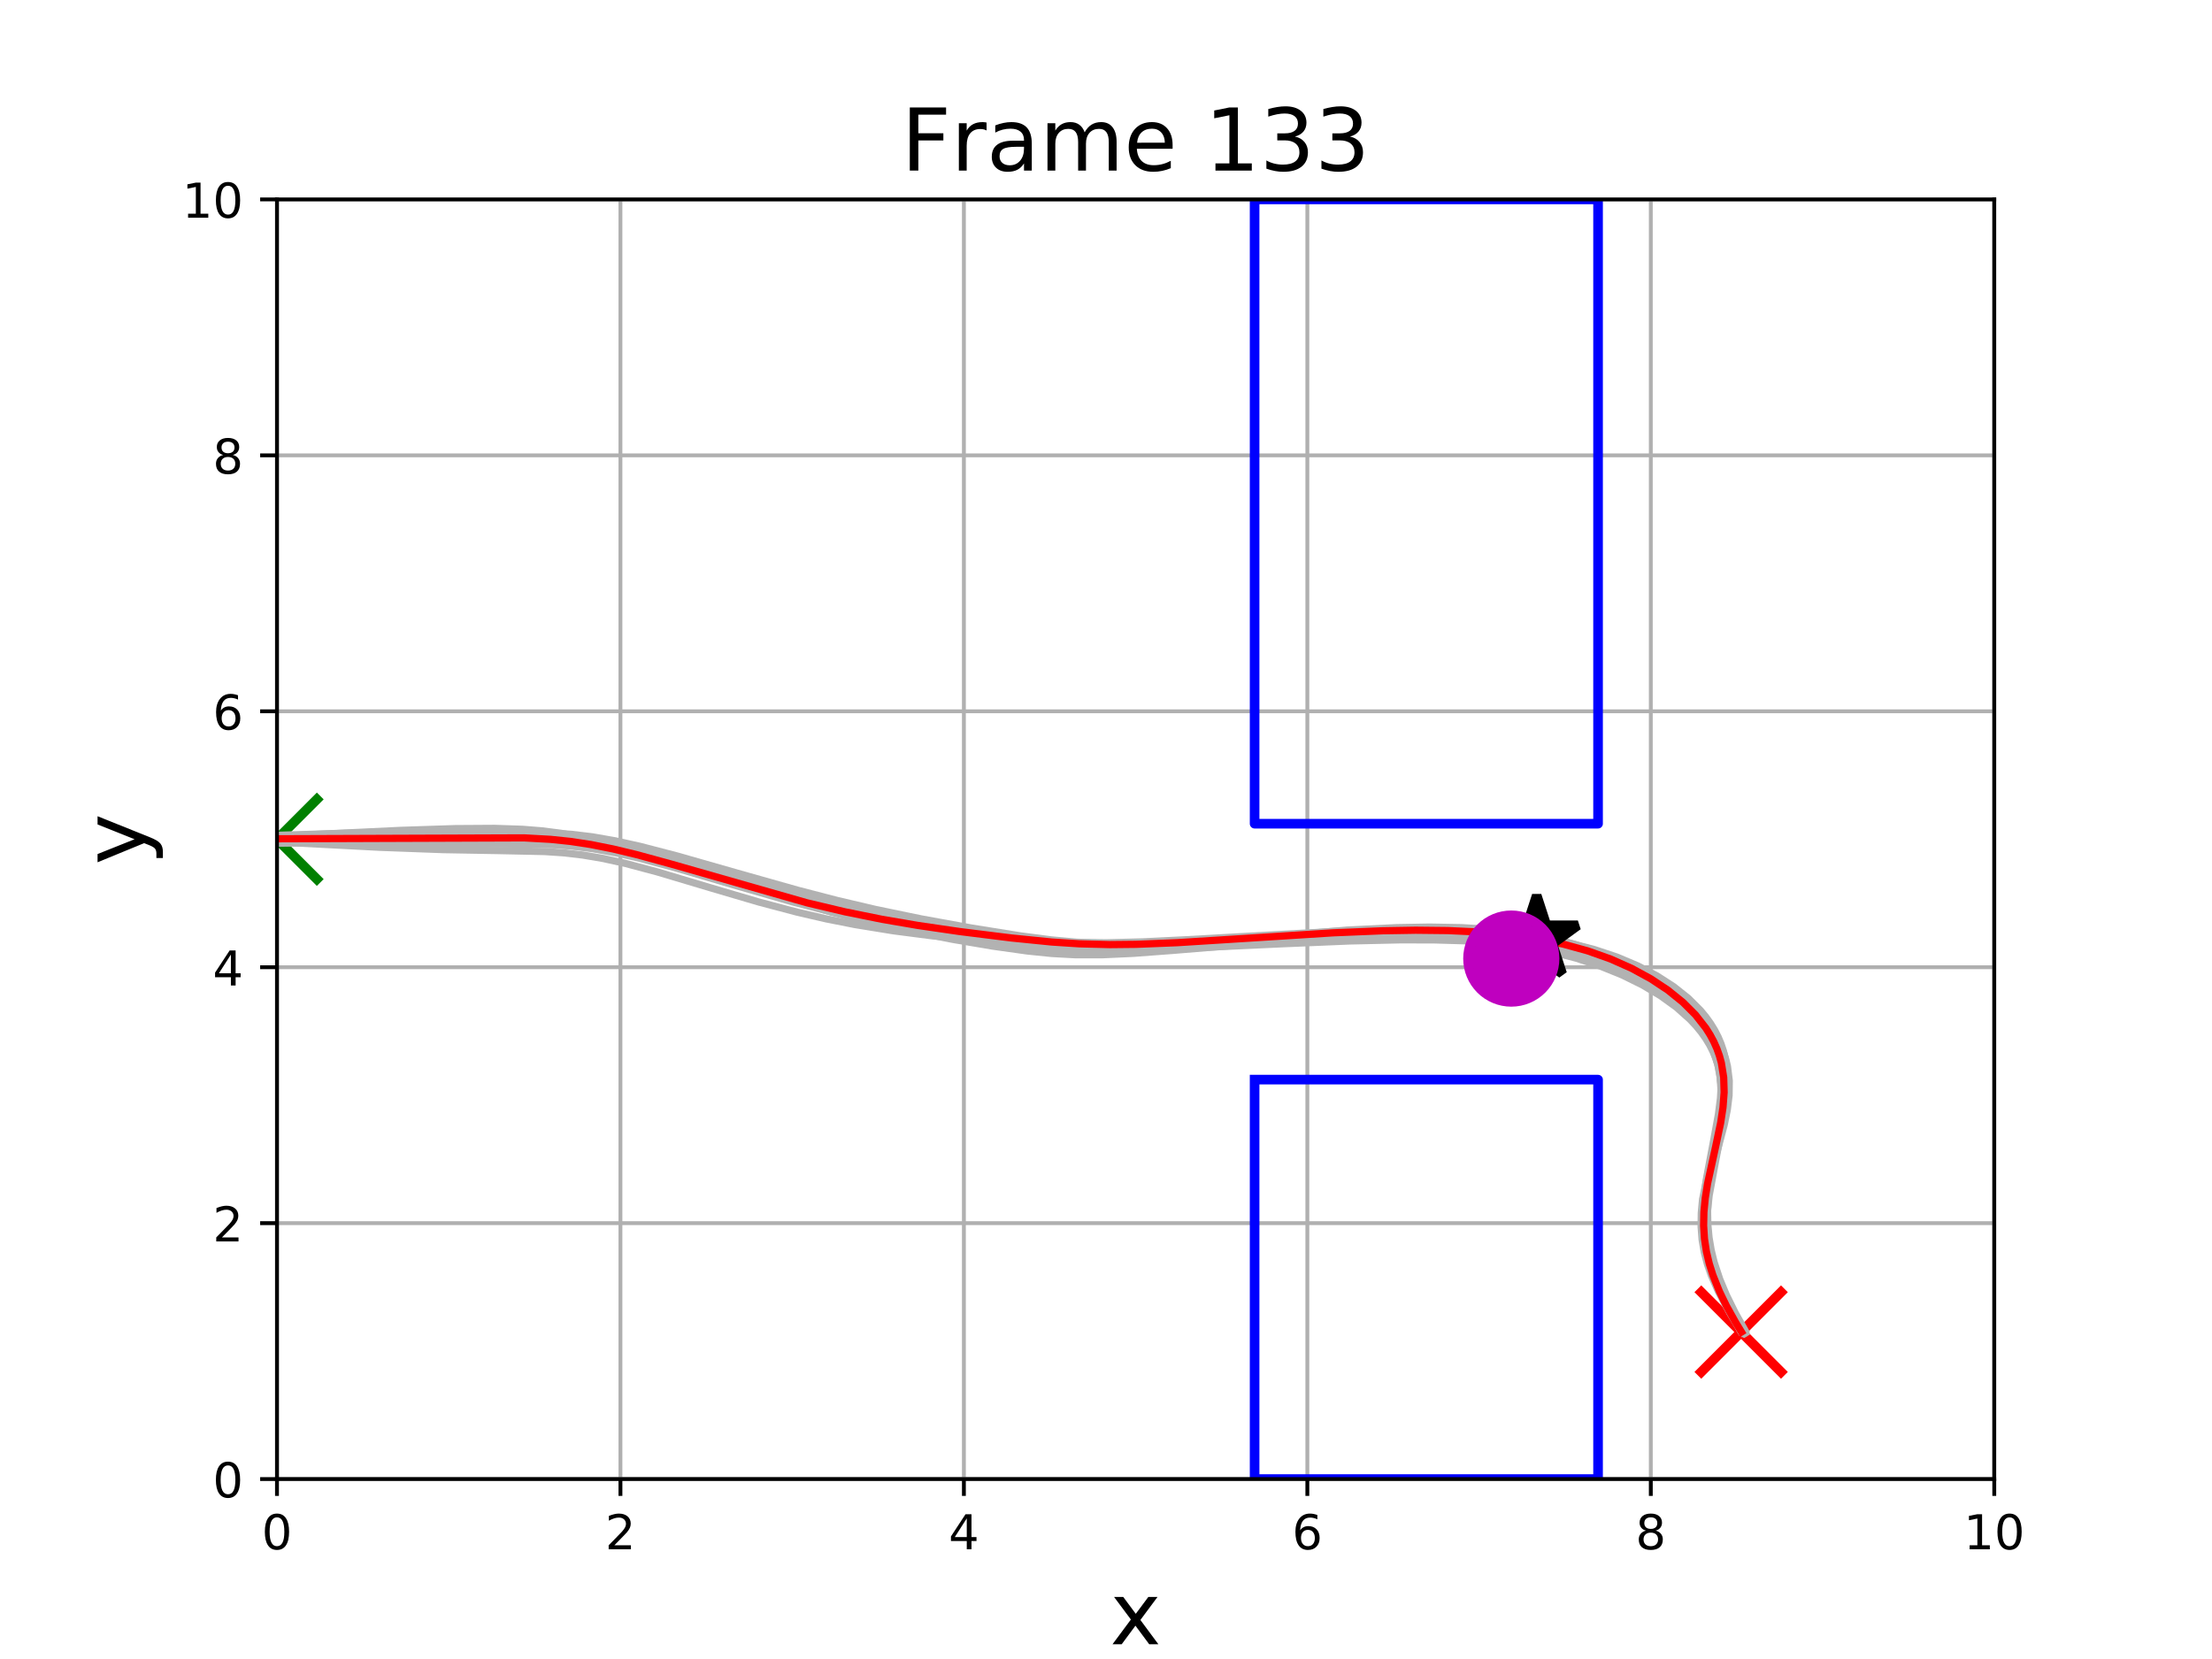 <?xml version="1.0" encoding="utf-8" standalone="no"?>
<!DOCTYPE svg PUBLIC "-//W3C//DTD SVG 1.1//EN"
  "http://www.w3.org/Graphics/SVG/1.1/DTD/svg11.dtd">
<!-- Created with matplotlib (http://matplotlib.org/) -->
<svg height="345pt" version="1.1" viewBox="0 0 460 345" width="460pt" xmlns="http://www.w3.org/2000/svg" xmlns:xlink="http://www.w3.org/1999/xlink">
 <defs>
  <style type="text/css">
*{stroke-linecap:butt;stroke-linejoin:round;}
  </style>
 </defs>
 <g id="figure_1">
  <g id="patch_1">
   <path d="M 0 345.6 
L 460.8 345.6 
L 460.8 0 
L 0 0 
z
" style="fill:#ffffff;"/>
  </g>
  <g id="axes_1">
   <g id="patch_2">
    <path d="M 57.6 307.584 
L 414.72 307.584 
L 414.72 41.472 
L 57.6 41.472 
z
" style="fill:#ffffff;"/>
   </g>
   <g id="matplotlib.axis_1">
    <g id="xtick_1">
     <g id="line2d_1">
      <path clip-path="url(#p22df5cb531)" d="M 57.6 307.584 
L 57.6 41.472 
" style="fill:none;stroke:#b0b0b0;stroke-linecap:square;stroke-width:0.8;"/>
     </g>
     <g id="line2d_2">
      <defs>
       <path d="M 0 0 
L 0 3.5 
" id="med16874d0c" style="stroke:#000000;stroke-width:0.8;"/>
      </defs>
      <g>
       <use style="stroke:#000000;stroke-width:0.8;" x="57.6" xlink:href="#med16874d0c" y="307.584"/>
      </g>
     </g>
     <g id="text_1">
      <!-- 0 -->
      <defs>
       <path d="M 31.781 66.406 
Q 24.172 66.406 20.328 58.906 
Q 16.5 51.422 16.5 36.375 
Q 16.5 21.391 20.328 13.891 
Q 24.172 6.391 31.781 6.391 
Q 39.453 6.391 43.281 13.891 
Q 47.125 21.391 47.125 36.375 
Q 47.125 51.422 43.281 58.906 
Q 39.453 66.406 31.781 66.406 
z
M 31.781 74.219 
Q 44.047 74.219 50.516 64.516 
Q 56.984 54.828 56.984 36.375 
Q 56.984 17.969 50.516 8.266 
Q 44.047 -1.422 31.781 -1.422 
Q 19.531 -1.422 13.062 8.266 
Q 6.594 17.969 6.594 36.375 
Q 6.594 54.828 13.062 64.516 
Q 19.531 74.219 31.781 74.219 
z
" id="DejaVuSans-30"/>
      </defs>
      <g transform="translate(54.419 322.182)scale(0.1 -0.1)">
       <use xlink:href="#DejaVuSans-30"/>
      </g>
     </g>
    </g>
    <g id="xtick_2">
     <g id="line2d_3">
      <path clip-path="url(#p22df5cb531)" d="M 129.024 307.584 
L 129.024 41.472 
" style="fill:none;stroke:#b0b0b0;stroke-linecap:square;stroke-width:0.8;"/>
     </g>
     <g id="line2d_4">
      <g>
       <use style="stroke:#000000;stroke-width:0.8;" x="129.024" xlink:href="#med16874d0c" y="307.584"/>
      </g>
     </g>
     <g id="text_2">
      <!-- 2 -->
      <defs>
       <path d="M 19.188 8.297 
L 53.609 8.297 
L 53.609 0 
L 7.328 0 
L 7.328 8.297 
Q 12.938 14.109 22.625 23.891 
Q 32.328 33.688 34.812 36.531 
Q 39.547 41.844 41.422 45.531 
Q 43.312 49.219 43.312 52.781 
Q 43.312 58.594 39.234 62.25 
Q 35.156 65.922 28.609 65.922 
Q 23.969 65.922 18.812 64.312 
Q 13.672 62.703 7.812 59.422 
L 7.812 69.391 
Q 13.766 71.781 18.938 73 
Q 24.125 74.219 28.422 74.219 
Q 39.75 74.219 46.484 68.547 
Q 53.219 62.891 53.219 53.422 
Q 53.219 48.922 51.531 44.891 
Q 49.859 40.875 45.406 35.406 
Q 44.188 33.984 37.641 27.219 
Q 31.109 20.453 19.188 8.297 
z
" id="DejaVuSans-32"/>
      </defs>
      <g transform="translate(125.843 322.182)scale(0.1 -0.1)">
       <use xlink:href="#DejaVuSans-32"/>
      </g>
     </g>
    </g>
    <g id="xtick_3">
     <g id="line2d_5">
      <path clip-path="url(#p22df5cb531)" d="M 200.448 307.584 
L 200.448 41.472 
" style="fill:none;stroke:#b0b0b0;stroke-linecap:square;stroke-width:0.8;"/>
     </g>
     <g id="line2d_6">
      <g>
       <use style="stroke:#000000;stroke-width:0.8;" x="200.448" xlink:href="#med16874d0c" y="307.584"/>
      </g>
     </g>
     <g id="text_3">
      <!-- 4 -->
      <defs>
       <path d="M 37.797 64.312 
L 12.891 25.391 
L 37.797 25.391 
z
M 35.203 72.906 
L 47.609 72.906 
L 47.609 25.391 
L 58.016 25.391 
L 58.016 17.188 
L 47.609 17.188 
L 47.609 0 
L 37.797 0 
L 37.797 17.188 
L 4.891 17.188 
L 4.891 26.703 
z
" id="DejaVuSans-34"/>
      </defs>
      <g transform="translate(197.267 322.182)scale(0.1 -0.1)">
       <use xlink:href="#DejaVuSans-34"/>
      </g>
     </g>
    </g>
    <g id="xtick_4">
     <g id="line2d_7">
      <path clip-path="url(#p22df5cb531)" d="M 271.872 307.584 
L 271.872 41.472 
" style="fill:none;stroke:#b0b0b0;stroke-linecap:square;stroke-width:0.8;"/>
     </g>
     <g id="line2d_8">
      <g>
       <use style="stroke:#000000;stroke-width:0.8;" x="271.872" xlink:href="#med16874d0c" y="307.584"/>
      </g>
     </g>
     <g id="text_4">
      <!-- 6 -->
      <defs>
       <path d="M 33.016 40.375 
Q 26.375 40.375 22.484 35.828 
Q 18.609 31.297 18.609 23.391 
Q 18.609 15.531 22.484 10.953 
Q 26.375 6.391 33.016 6.391 
Q 39.656 6.391 43.531 10.953 
Q 47.406 15.531 47.406 23.391 
Q 47.406 31.297 43.531 35.828 
Q 39.656 40.375 33.016 40.375 
z
M 52.594 71.297 
L 52.594 62.312 
Q 48.875 64.062 45.094 64.984 
Q 41.312 65.922 37.594 65.922 
Q 27.828 65.922 22.672 59.328 
Q 17.531 52.734 16.797 39.406 
Q 19.672 43.656 24.016 45.922 
Q 28.375 48.188 33.594 48.188 
Q 44.578 48.188 50.953 41.516 
Q 57.328 34.859 57.328 23.391 
Q 57.328 12.156 50.688 5.359 
Q 44.047 -1.422 33.016 -1.422 
Q 20.359 -1.422 13.672 8.266 
Q 6.984 17.969 6.984 36.375 
Q 6.984 53.656 15.188 63.938 
Q 23.391 74.219 37.203 74.219 
Q 40.922 74.219 44.703 73.484 
Q 48.484 72.75 52.594 71.297 
z
" id="DejaVuSans-36"/>
      </defs>
      <g transform="translate(268.691 322.182)scale(0.1 -0.1)">
       <use xlink:href="#DejaVuSans-36"/>
      </g>
     </g>
    </g>
    <g id="xtick_5">
     <g id="line2d_9">
      <path clip-path="url(#p22df5cb531)" d="M 343.296 307.584 
L 343.296 41.472 
" style="fill:none;stroke:#b0b0b0;stroke-linecap:square;stroke-width:0.8;"/>
     </g>
     <g id="line2d_10">
      <g>
       <use style="stroke:#000000;stroke-width:0.8;" x="343.296" xlink:href="#med16874d0c" y="307.584"/>
      </g>
     </g>
     <g id="text_5">
      <!-- 8 -->
      <defs>
       <path d="M 31.781 34.625 
Q 24.75 34.625 20.719 30.859 
Q 16.703 27.094 16.703 20.516 
Q 16.703 13.922 20.719 10.156 
Q 24.75 6.391 31.781 6.391 
Q 38.812 6.391 42.859 10.172 
Q 46.922 13.969 46.922 20.516 
Q 46.922 27.094 42.891 30.859 
Q 38.875 34.625 31.781 34.625 
z
M 21.922 38.812 
Q 15.578 40.375 12.031 44.719 
Q 8.5 49.078 8.5 55.328 
Q 8.5 64.062 14.719 69.141 
Q 20.953 74.219 31.781 74.219 
Q 42.672 74.219 48.875 69.141 
Q 55.078 64.062 55.078 55.328 
Q 55.078 49.078 51.531 44.719 
Q 48 40.375 41.703 38.812 
Q 48.828 37.156 52.797 32.312 
Q 56.781 27.484 56.781 20.516 
Q 56.781 9.906 50.312 4.234 
Q 43.844 -1.422 31.781 -1.422 
Q 19.734 -1.422 13.25 4.234 
Q 6.781 9.906 6.781 20.516 
Q 6.781 27.484 10.781 32.312 
Q 14.797 37.156 21.922 38.812 
z
M 18.312 54.391 
Q 18.312 48.734 21.844 45.562 
Q 25.391 42.391 31.781 42.391 
Q 38.141 42.391 41.719 45.562 
Q 45.312 48.734 45.312 54.391 
Q 45.312 60.062 41.719 63.234 
Q 38.141 66.406 31.781 66.406 
Q 25.391 66.406 21.844 63.234 
Q 18.312 60.062 18.312 54.391 
z
" id="DejaVuSans-38"/>
      </defs>
      <g transform="translate(340.115 322.182)scale(0.1 -0.1)">
       <use xlink:href="#DejaVuSans-38"/>
      </g>
     </g>
    </g>
    <g id="xtick_6">
     <g id="line2d_11">
      <path clip-path="url(#p22df5cb531)" d="M 414.72 307.584 
L 414.72 41.472 
" style="fill:none;stroke:#b0b0b0;stroke-linecap:square;stroke-width:0.8;"/>
     </g>
     <g id="line2d_12">
      <g>
       <use style="stroke:#000000;stroke-width:0.8;" x="414.72" xlink:href="#med16874d0c" y="307.584"/>
      </g>
     </g>
     <g id="text_6">
      <!-- 10 -->
      <defs>
       <path d="M 12.406 8.297 
L 28.516 8.297 
L 28.516 63.922 
L 10.984 60.406 
L 10.984 69.391 
L 28.422 72.906 
L 38.281 72.906 
L 38.281 8.297 
L 54.391 8.297 
L 54.391 0 
L 12.406 0 
z
" id="DejaVuSans-31"/>
      </defs>
      <g transform="translate(408.358 322.182)scale(0.1 -0.1)">
       <use xlink:href="#DejaVuSans-31"/>
       <use x="63.623" xlink:href="#DejaVuSans-30"/>
      </g>
     </g>
    </g>
    <g id="text_7">
     <!-- x -->
     <defs>
      <path d="M 54.891 54.688 
L 35.109 28.078 
L 55.906 0 
L 45.312 0 
L 29.391 21.484 
L 13.484 0 
L 2.875 0 
L 24.125 28.609 
L 4.688 54.688 
L 15.281 54.688 
L 29.781 35.203 
L 44.281 54.688 
z
" id="DejaVuSans-78"/>
     </defs>
     <g transform="translate(230.833 341.939)scale(0.18 -0.18)">
      <use xlink:href="#DejaVuSans-78"/>
     </g>
    </g>
   </g>
   <g id="matplotlib.axis_2">
    <g id="ytick_1">
     <g id="line2d_13">
      <path clip-path="url(#p22df5cb531)" d="M 57.6 307.584 
L 414.72 307.584 
" style="fill:none;stroke:#b0b0b0;stroke-linecap:square;stroke-width:0.8;"/>
     </g>
     <g id="line2d_14">
      <defs>
       <path d="M 0 0 
L -3.5 0 
" id="m1c855f9fae" style="stroke:#000000;stroke-width:0.8;"/>
      </defs>
      <g>
       <use style="stroke:#000000;stroke-width:0.8;" x="57.6" xlink:href="#m1c855f9fae" y="307.584"/>
      </g>
     </g>
     <g id="text_8">
      <!-- 0 -->
      <g transform="translate(44.237 311.383)scale(0.1 -0.1)">
       <use xlink:href="#DejaVuSans-30"/>
      </g>
     </g>
    </g>
    <g id="ytick_2">
     <g id="line2d_15">
      <path clip-path="url(#p22df5cb531)" d="M 57.6 254.362 
L 414.72 254.362 
" style="fill:none;stroke:#b0b0b0;stroke-linecap:square;stroke-width:0.8;"/>
     </g>
     <g id="line2d_16">
      <g>
       <use style="stroke:#000000;stroke-width:0.8;" x="57.6" xlink:href="#m1c855f9fae" y="254.362"/>
      </g>
     </g>
     <g id="text_9">
      <!-- 2 -->
      <g transform="translate(44.237 258.161)scale(0.1 -0.1)">
       <use xlink:href="#DejaVuSans-32"/>
      </g>
     </g>
    </g>
    <g id="ytick_3">
     <g id="line2d_17">
      <path clip-path="url(#p22df5cb531)" d="M 57.6 201.139 
L 414.72 201.139 
" style="fill:none;stroke:#b0b0b0;stroke-linecap:square;stroke-width:0.8;"/>
     </g>
     <g id="line2d_18">
      <g>
       <use style="stroke:#000000;stroke-width:0.8;" x="57.6" xlink:href="#m1c855f9fae" y="201.139"/>
      </g>
     </g>
     <g id="text_10">
      <!-- 4 -->
      <g transform="translate(44.237 204.938)scale(0.1 -0.1)">
       <use xlink:href="#DejaVuSans-34"/>
      </g>
     </g>
    </g>
    <g id="ytick_4">
     <g id="line2d_19">
      <path clip-path="url(#p22df5cb531)" d="M 57.6 147.917 
L 414.72 147.917 
" style="fill:none;stroke:#b0b0b0;stroke-linecap:square;stroke-width:0.8;"/>
     </g>
     <g id="line2d_20">
      <g>
       <use style="stroke:#000000;stroke-width:0.8;" x="57.6" xlink:href="#m1c855f9fae" y="147.917"/>
      </g>
     </g>
     <g id="text_11">
      <!-- 6 -->
      <g transform="translate(44.237 151.716)scale(0.1 -0.1)">
       <use xlink:href="#DejaVuSans-36"/>
      </g>
     </g>
    </g>
    <g id="ytick_5">
     <g id="line2d_21">
      <path clip-path="url(#p22df5cb531)" d="M 57.6 94.694 
L 414.72 94.694 
" style="fill:none;stroke:#b0b0b0;stroke-linecap:square;stroke-width:0.8;"/>
     </g>
     <g id="line2d_22">
      <g>
       <use style="stroke:#000000;stroke-width:0.8;" x="57.6" xlink:href="#m1c855f9fae" y="94.694"/>
      </g>
     </g>
     <g id="text_12">
      <!-- 8 -->
      <g transform="translate(44.237 98.494)scale(0.1 -0.1)">
       <use xlink:href="#DejaVuSans-38"/>
      </g>
     </g>
    </g>
    <g id="ytick_6">
     <g id="line2d_23">
      <path clip-path="url(#p22df5cb531)" d="M 57.6 41.472 
L 414.72 41.472 
" style="fill:none;stroke:#b0b0b0;stroke-linecap:square;stroke-width:0.8;"/>
     </g>
     <g id="line2d_24">
      <g>
       <use style="stroke:#000000;stroke-width:0.8;" x="57.6" xlink:href="#m1c855f9fae" y="41.472"/>
      </g>
     </g>
     <g id="text_13">
      <!-- 10 -->
      <g transform="translate(37.875 45.271)scale(0.1 -0.1)">
       <use xlink:href="#DejaVuSans-31"/>
       <use x="63.623" xlink:href="#DejaVuSans-30"/>
      </g>
     </g>
    </g>
    <g id="text_14">
     <!-- y -->
     <defs>
      <path d="M 32.172 -5.078 
Q 28.375 -14.844 24.75 -17.812 
Q 21.141 -20.797 15.094 -20.797 
L 7.906 -20.797 
L 7.906 -13.281 
L 13.188 -13.281 
Q 16.891 -13.281 18.938 -11.516 
Q 21 -9.766 23.484 -3.219 
L 25.094 0.875 
L 2.984 54.688 
L 12.5 54.688 
L 29.594 11.922 
L 46.688 54.688 
L 56.203 54.688 
z
" id="DejaVuSans-79"/>
     </defs>
     <g transform="translate(30.132 179.855)rotate(-90)scale(0.18 -0.18)">
      <use xlink:href="#DejaVuSans-79"/>
     </g>
    </g>
   </g>
   <g id="line2d_25">
    <defs>
     <path d="M -9 9 
L 9 -9 
M -9 -9 
L 9 9 
" id="medb669a0d6" style="stroke:#008000;stroke-width:2;"/>
    </defs>
    <g clip-path="url(#p22df5cb531)">
     <use style="fill:#008000;stroke:#008000;stroke-width:2;" x="57.6" xlink:href="#medb669a0d6" y="174.528"/>
    </g>
   </g>
   <g id="line2d_26">
    <path clip-path="url(#p22df5cb531)" d="M 260.904 41.472 
L 260.904 171.294 
L 332.328 171.294 
L 332.328 41.472 
L 260.904 41.472 
" style="fill:none;stroke:#0000ff;stroke-linecap:square;stroke-width:2;"/>
   </g>
   <g id="line2d_27">
    <path clip-path="url(#p22df5cb531)" d="M 260.904 224.517 
L 260.904 307.584 
L 332.328 307.584 
L 332.328 224.517 
L 260.904 224.517 
" style="fill:none;stroke:#0000ff;stroke-linecap:square;stroke-width:2;"/>
   </g>
   <g id="line2d_28">
    <defs>
     <path d="M -9 9 
L 9 -9 
M -9 -9 
L 9 9 
" id="mbc709a6516" style="stroke:#ff0000;stroke-width:2;"/>
    </defs>
    <g clip-path="url(#p22df5cb531)">
     <use style="fill:#ff0000;stroke:#ff0000;stroke-width:2;" x="362.081" xlink:href="#mbc709a6516" y="277.012"/>
    </g>
   </g>
   <g id="line2d_29">
    <path clip-path="url(#p22df5cb531)" d="M 57.328 174.706 
L 81.65 175.24 
L 98.087 175.371 
L 111.711 175.471 
L 117.344 175.759 
L 121.635 176.181 
L 126.115 176.83 
L 130.882 177.733 
L 137.781 179.327 
L 147.208 181.806 
L 165.03 186.581 
L 172.801 188.455 
L 180.401 190.095 
L 189.605 191.845 
L 201.468 193.847 
L 214.479 195.847 
L 221.416 196.689 
L 227.552 197.156 
L 232.842 197.34 
L 238.962 197.352 
L 248.701 197.091 
L 266.839 196.256 
L 280.645 195.679 
L 291.262 195.443 
L 298.222 195.457 
L 304.955 195.652 
L 311.375 196.063 
L 317.426 196.714 
L 323.075 197.622 
L 328.309 198.793 
L 333.128 200.223 
L 337.532 201.898 
L 341.521 203.796 
L 345.088 205.891 
L 348.225 208.154 
L 350.92 210.559 
L 353.164 213.087 
L 354.954 215.723 
L 356.299 218.46 
L 357.218 221.292 
L 357.745 224.217 
L 357.926 227.227 
L 357.822 230.309 
L 357.5 233.443 
L 356.777 238.183 
L 355.552 245.952 
L 355.241 248.945 
L 355.101 251.851 
L 355.155 254.666 
L 355.41 257.385 
L 355.857 260.005 
L 356.475 262.519 
L 357.65 266.067 
L 359.003 269.303 
L 360.851 273.038 
L 362.896 276.679 
L 362.896 276.679 
" style="fill:none;stroke:#b2b2b2;stroke-linecap:square;stroke-width:1.5;"/>
   </g>
   <g id="line2d_30">
    <path clip-path="url(#p22df5cb531)" d="M 57.107 174.338 
L 78.018 175.045 
L 93.427 175.346 
L 114.908 175.625 
L 119.108 175.954 
L 123.453 176.514 
L 128.071 177.351 
L 133.057 178.484 
L 140.339 180.429 
L 152.346 183.959 
L 164.775 187.541 
L 172.899 189.638 
L 180.809 191.41 
L 188.478 192.868 
L 197.557 194.317 
L 207.289 195.625 
L 215.695 196.557 
L 222.281 197.052 
L 227.903 197.209 
L 232.674 197.144 
L 238.174 196.892 
L 246.971 196.244 
L 280.159 193.418 
L 290.472 192.909 
L 297.273 192.792 
L 303.891 192.907 
L 310.246 193.296 
L 316.284 193.987 
L 321.975 194.999 
L 327.302 196.335 
L 332.258 197.986 
L 336.837 199.93 
L 341.027 202.134 
L 344.81 204.557 
L 348.163 207.159 
L 351.063 209.9 
L 353.488 212.749 
L 355.427 215.681 
L 356.215 217.174 
L 356.882 218.682 
L 357.433 220.206 
L 358.198 223.296 
L 358.551 226.438 
L 358.549 229.624 
L 358.262 232.84 
L 357.475 237.673 
L 355.436 248.578 
L 355.118 251.509 
L 355.002 254.34 
L 355.105 257.069 
L 355.427 259.695 
L 355.952 262.214 
L 356.649 264.619 
L 357.933 267.989 
L 359.369 271.028 
L 361.278 274.489 
L 362.964 277.229 
L 362.964 277.229 
" style="fill:none;stroke:#b2b2b2;stroke-linecap:square;stroke-width:1.5;"/>
   </g>
   <g id="line2d_31">
    <path clip-path="url(#p22df5cb531)" d="M 57.095 173.722 
L 93.999 172.629 
L 103.201 172.576 
L 108.66 172.764 
L 112.617 173.086 
L 116.629 173.611 
L 120.851 174.385 
L 125.42 175.439 
L 132.217 177.299 
L 141.873 180.245 
L 158.82 185.476 
L 167.245 187.832 
L 173.379 189.361 
L 179.34 190.671 
L 187.006 192.101 
L 194.282 193.223 
L 202.633 194.293 
L 211.475 195.218 
L 218.273 195.748 
L 223.874 196.003 
L 230.153 196.061 
L 237.633 195.875 
L 246.775 195.421 
L 280.97 193.504 
L 291.543 193.268 
L 298.505 193.315 
L 305.271 193.575 
L 311.759 194.082 
L 317.914 194.863 
L 323.703 195.933 
L 329.109 197.295 
L 334.125 198.942 
L 338.744 200.853 
L 342.953 202.998 
L 346.733 205.341 
L 350.06 207.844 
L 352.908 210.473 
L 355.256 213.197 
L 356.238 214.589 
L 357.091 215.997 
L 357.816 217.421 
L 358.414 218.859 
L 358.889 220.312 
L 359.243 221.778 
L 359.612 224.75 
L 359.573 227.77 
L 359.195 230.829 
L 358.56 233.914 
L 357.327 238.547 
L 355.639 244.623 
L 354.959 247.577 
L 354.471 250.46 
L 354.214 253.266 
L 354.204 255.994 
L 354.442 258.64 
L 354.909 261.2 
L 355.573 263.663 
L 356.39 266.014 
L 357.798 269.289 
L 359.77 273.092 
L 361.987 276.817 
L 361.987 276.817 
" style="fill:none;stroke:#b2b2b2;stroke-linecap:square;stroke-width:1.5;"/>
   </g>
   <g id="line2d_32">
    <path clip-path="url(#p22df5cb531)" d="M 57.626 175.356 
L 78.01 175.03 
L 91.277 174.612 
L 105.737 173.886 
L 112.697 173.653 
L 116.783 173.714 
L 120.961 174.005 
L 125.356 174.58 
L 130.072 175.471 
L 135.17 176.68 
L 142.541 178.717 
L 154.378 182.311 
L 168.237 186.495 
L 177.792 189.135 
L 187.032 191.425 
L 195.825 193.358 
L 203.97 194.912 
L 210.042 195.871 
L 215.936 196.579 
L 221.985 197.032 
L 226.86 197.195 
L 232.223 197.19 
L 240.441 196.908 
L 250.205 196.315 
L 281.33 194.229 
L 291.622 193.873 
L 298.396 193.838 
L 304.987 194.013 
L 311.32 194.434 
L 317.345 195.129 
L 323.034 196.112 
L 328.373 197.388 
L 333.351 198.95 
L 337.959 200.777 
L 342.181 202.842 
L 345.994 205.11 
L 349.368 207.545 
L 352.273 210.113 
L 354.684 212.786 
L 355.699 214.156 
L 356.585 215.546 
L 357.343 216.955 
L 357.974 218.381 
L 358.48 219.823 
L 358.866 221.283 
L 359.294 224.249 
L 359.312 227.274 
L 358.987 230.347 
L 358.402 233.452 
L 357.238 238.123 
L 355.295 245.749 
L 354.746 248.688 
L 354.41 251.548 
L 354.317 254.324 
L 354.474 257.014 
L 354.871 259.614 
L 355.483 262.118 
L 356.27 264.514 
L 357.678 267.868 
L 359.21 270.882 
L 361.197 274.286 
L 362.515 276.354 
L 362.515 276.354 
" style="fill:none;stroke:#b2b2b2;stroke-linecap:square;stroke-width:1.5;"/>
   </g>
   <g id="line2d_33">
    <path clip-path="url(#p22df5cb531)" d="M 58.226 174.61 
L 90.652 174.045 
L 108.301 173.746 
L 113.723 173.86 
L 117.72 174.118 
L 121.814 174.578 
L 126.142 175.28 
L 130.815 176.249 
L 137.685 177.949 
L 147.214 180.599 
L 169.508 186.917 
L 179.419 189.448 
L 189.041 191.672 
L 199.853 193.923 
L 209.386 195.674 
L 216.462 196.729 
L 221.972 197.298 
L 226.312 197.547 
L 231.072 197.624 
L 236.475 197.509 
L 245.024 197.037 
L 258.269 195.987 
L 277.488 194.448 
L 287.788 193.845 
L 294.635 193.609 
L 301.332 193.56 
L 307.785 193.736 
L 313.928 194.171 
L 319.719 194.89 
L 325.137 195.903 
L 330.172 197.213 
L 334.822 198.809 
L 339.082 200.671 
L 342.942 202.774 
L 346.385 205.087 
L 349.394 207.581 
L 351.949 210.232 
L 353.053 211.611 
L 354.039 213.022 
L 354.908 214.464 
L 355.662 215.937 
L 356.3 217.439 
L 356.827 218.97 
L 357.56 222.116 
L 357.902 225.367 
L 357.908 228.706 
L 357.645 232.111 
L 356.918 237.271 
L 355.056 248.905 
L 354.785 251.987 
L 354.71 254.929 
L 354.847 257.727 
L 355.196 260.381 
L 355.74 262.89 
L 356.45 265.253 
L 357.744 268.51 
L 359.18 271.401 
L 361.082 274.647 
L 362.757 277.187 
L 362.757 277.187 
" style="fill:none;stroke:#b2b2b2;stroke-linecap:square;stroke-width:1.5;"/>
   </g>
   <g id="line2d_34">
    <path clip-path="url(#p22df5cb531)" d="M 58.431 175.124 
L 78.943 176.197 
L 92.208 176.684 
L 103.592 176.879 
L 113.226 177.081 
L 117.166 177.343 
L 121.187 177.807 
L 125.42 178.526 
L 129.973 179.532 
L 136.649 181.31 
L 147.856 184.654 
L 157.807 187.583 
L 165.844 189.708 
L 171.85 191.09 
L 177.827 192.271 
L 185.718 193.553 
L 193.384 194.549 
L 202.323 195.478 
L 211.828 196.244 
L 219.05 196.643 
L 226.404 196.806 
L 233.017 196.719 
L 240.825 196.395 
L 252.88 195.649 
L 274.154 194.28 
L 284.27 193.821 
L 294.454 193.621 
L 301.094 193.698 
L 307.506 193.985 
L 313.628 194.51 
L 319.419 195.295 
L 324.858 196.349 
L 329.935 197.674 
L 334.645 199.258 
L 338.978 201.082 
L 342.919 203.121 
L 346.447 205.346 
L 349.537 207.728 
L 352.167 210.244 
L 354.32 212.875 
L 355.214 214.23 
L 355.989 215.61 
L 356.644 217.015 
L 357.183 218.444 
L 357.926 221.372 
L 358.26 224.39 
L 358.24 227.488 
L 357.937 230.65 
L 357.129 235.46 
L 355.276 244.979 
L 354.858 248.033 
L 354.627 251.003 
L 354.608 253.884 
L 354.812 256.672 
L 355.227 259.363 
L 355.832 261.95 
L 356.592 264.42 
L 357.929 267.873 
L 359.369 270.97 
L 361.225 274.463 
L 362.452 276.582 
L 362.452 276.582 
" style="fill:none;stroke:#b2b2b2;stroke-linecap:square;stroke-width:1.5;"/>
   </g>
   <g id="line2d_35">
    <path clip-path="url(#p22df5cb531)" d="M 58.069 173.882 
L 83.24 172.684 
L 94.63 172.317 
L 102.864 172.265 
L 108.65 172.459 
L 112.684 172.779 
L 116.61 173.281 
L 120.577 173.994 
L 124.73 174.949 
L 130.766 176.628 
L 139.332 179.345 
L 156.966 185.081 
L 165.076 187.447 
L 171.105 189.004 
L 177.066 190.35 
L 182.949 191.493 
L 190.594 192.74 
L 199.561 193.948 
L 210.461 195.183 
L 218.585 195.931 
L 224.022 196.256 
L 230.101 196.384 
L 237.399 196.256 
L 246.424 195.836 
L 284.221 193.684 
L 294.837 193.454 
L 301.749 193.51 
L 308.41 193.779 
L 314.748 194.289 
L 320.718 195.064 
L 326.297 196.114 
L 331.474 197.439 
L 336.246 199.031 
L 340.607 200.871 
L 344.545 202.932 
L 348.044 205.186 
L 351.084 207.606 
L 353.647 210.167 
L 354.744 211.494 
L 355.718 212.851 
L 356.567 214.235 
L 357.294 215.647 
L 357.9 217.085 
L 358.388 218.549 
L 358.761 220.039 
L 359.184 223.093 
L 359.22 226.237 
L 358.935 229.458 
L 358.406 232.733 
L 357.346 237.683 
L 355.576 245.771 
L 355.082 248.874 
L 354.786 251.879 
L 354.717 254.779 
L 354.881 257.57 
L 355.269 260.25 
L 355.857 262.814 
L 356.609 265.251 
L 357.946 268.64 
L 359.398 271.665 
L 361.276 275.062 
L 362.522 277.118 
L 362.522 277.118 
" style="fill:none;stroke:#b2b2b2;stroke-linecap:square;stroke-width:1.5;"/>
   </g>
   <g id="line2d_36">
    <path clip-path="url(#p22df5cb531)" d="M 57.898 174.248 
L 86.138 174.199 
L 109.433 174.1 
L 115.104 174.349 
L 119.351 174.748 
L 123.73 175.392 
L 128.363 176.324 
L 133.341 177.561 
L 140.583 179.657 
L 152.508 183.451 
L 164.911 187.356 
L 173.088 189.71 
L 181.112 191.771 
L 188.936 193.538 
L 198.2 195.356 
L 206.491 196.76 
L 213.624 197.761 
L 218.713 198.28 
L 223.693 198.55 
L 229.117 198.551 
L 235.599 198.258 
L 243.704 197.655 
L 275.821 195.023 
L 286.23 194.484 
L 293.188 194.307 
L 300.022 194.326 
L 306.637 194.583 
L 312.962 195.107 
L 318.953 195.921 
L 324.587 197.033 
L 329.85 198.443 
L 334.734 200.133 
L 339.23 202.078 
L 343.318 204.244 
L 346.976 206.593 
L 350.177 209.087 
L 352.894 211.692 
L 355.11 214.385 
L 356.027 215.758 
L 356.817 217.146 
L 357.482 218.55 
L 358.024 219.969 
L 358.446 221.401 
L 358.953 224.305 
L 359.053 227.259 
L 358.815 230.255 
L 358.315 233.281 
L 357.271 237.835 
L 355.469 245.307 
L 354.946 248.209 
L 354.614 251.049 
L 354.503 253.823 
L 354.62 256.53 
L 354.957 259.164 
L 355.492 261.717 
L 356.188 264.172 
L 357.444 267.632 
L 358.816 270.759 
L 360.602 274.308 
L 361.789 276.471 
L 361.789 276.471 
" style="fill:none;stroke:#b2b2b2;stroke-linecap:square;stroke-width:1.5;"/>
   </g>
   <g id="line2d_37">
    <path clip-path="url(#p22df5cb531)" d="M 56.452 174.055 
L 77.197 174.04 
L 90.604 173.825 
L 103.599 173.372 
L 110.597 173.187 
L 114.667 173.242 
L 118.823 173.502 
L 123.208 174.029 
L 127.949 174.86 
L 133.127 176.009 
L 140.725 177.983 
L 153.179 181.537 
L 165.898 185.129 
L 174.136 187.267 
L 182.11 189.134 
L 191.629 191.102 
L 202.028 192.991 
L 212.268 194.628 
L 218.688 195.465 
L 223.856 195.934 
L 229.62 196.197 
L 236.539 196.222 
L 245.104 195.996 
L 281.207 194.695 
L 291.463 194.693 
L 298.189 194.891 
L 304.716 195.287 
L 310.981 195.909 
L 316.942 196.776 
L 322.575 197.9 
L 327.867 199.28 
L 332.806 200.908 
L 337.378 202.766 
L 341.56 204.828 
L 345.32 207.068 
L 348.627 209.457 
L 351.449 211.974 
L 352.669 213.275 
L 353.761 214.601 
L 354.722 215.952 
L 355.553 217.328 
L 356.256 218.727 
L 356.832 220.148 
L 357.285 221.593 
L 357.62 223.06 
L 357.96 226.057 
L 357.915 229.13 
L 357.559 232.263 
L 356.981 235.431 
L 354.065 249.387 
L 353.795 252.289 
L 353.76 255.094 
L 353.97 257.8 
L 354.415 260.403 
L 355.07 262.897 
L 355.896 265.272 
L 357.354 268.582 
L 358.928 271.541 
L 360.958 274.871 
L 362.302 276.887 
L 362.302 276.887 
" style="fill:none;stroke:#b2b2b2;stroke-linecap:square;stroke-width:1.5;"/>
   </g>
   <g id="line2d_38">
    <path clip-path="url(#p22df5cb531)" d="M 56.083 174.373 
L 73.918 174.507 
L 87.012 174.395 
L 98.807 174.044 
L 109.183 173.752 
L 113.482 173.822 
L 117.863 174.115 
L 122.447 174.698 
L 127.343 175.614 
L 132.622 176.876 
L 138.298 178.452 
L 148.442 181.574 
L 165.082 186.76 
L 173.071 189.009 
L 180.757 190.926 
L 188.123 192.525 
L 196.743 194.134 
L 204.508 195.371 
L 211.463 196.283 
L 216.753 196.796 
L 222.235 197.105 
L 228.404 197.178 
L 235.778 196.972 
L 244.819 196.467 
L 282.237 194.018 
L 292.722 193.687 
L 299.557 193.666 
L 306.157 193.847 
L 312.453 194.259 
L 318.402 194.924 
L 323.982 195.854 
L 329.184 197.052 
L 334 198.51 
L 338.424 200.213 
L 342.441 202.142 
L 346.03 204.272 
L 349.169 206.582 
L 351.835 209.053 
L 352.985 210.344 
L 354.011 211.671 
L 354.914 213.033 
L 355.694 214.429 
L 356.353 215.859 
L 356.892 217.323 
L 357.317 218.819 
L 357.841 221.907 
L 357.975 225.112 
L 357.785 228.415 
L 357.348 231.788 
L 356.419 236.901 
L 354.849 245.248 
L 354.427 248.433 
L 354.2 251.501 
L 354.195 254.444 
L 354.42 257.256 
L 354.866 259.937 
L 355.508 262.483 
L 356.311 264.888 
L 357.718 268.208 
L 359.231 271.149 
L 361.178 274.432 
L 362.465 276.409 
L 362.465 276.409 
" style="fill:none;stroke:#b2b2b2;stroke-linecap:square;stroke-width:1.5;"/>
   </g>
   <g id="line2d_39">
    <path clip-path="url(#p22df5cb531)" d="M 57.574 174.428 
L 108.994 174.243 
L 114.506 174.55 
L 118.638 174.98 
L 122.92 175.633 
L 127.477 176.544 
L 132.405 177.728 
L 139.611 179.698 
L 167.821 187.746 
L 175.727 189.62 
L 183.408 191.174 
L 190.825 192.444 
L 199.536 193.715 
L 210.342 195.061 
L 218.715 195.899 
L 224.429 196.272 
L 230.779 196.435 
L 236.254 196.379 
L 244.869 196.033 
L 258.127 195.198 
L 277.285 193.984 
L 287.551 193.561 
L 294.384 193.447 
L 301.08 193.519 
L 307.548 193.816 
L 313.725 194.371 
L 319.569 195.205 
L 325.059 196.329 
L 330.185 197.743 
L 334.939 199.433 
L 339.313 201.377 
L 343.289 203.545 
L 346.844 205.902 
L 349.954 208.414 
L 352.592 211.054 
L 354.741 213.797 
L 355.63 215.203 
L 356.395 216.631 
L 357.038 218.078 
L 357.561 219.546 
L 357.968 221.033 
L 358.453 224.062 
L 358.545 227.158 
L 358.307 230.311 
L 357.82 233.502 
L 356.809 238.306 
L 355.098 246.138 
L 354.62 249.148 
L 354.339 252.069 
L 354.282 254.895 
L 354.456 257.624 
L 354.854 260.254 
L 355.45 262.778 
L 356.209 265.185 
L 357.556 268.545 
L 359.015 271.555 
L 360.902 274.945 
L 362.153 277 
L 362.153 277 
" style="fill:none;stroke:#ff0000;stroke-linecap:square;stroke-width:1.5;"/>
   </g>
   <g id="line2d_40">
    <defs>
     <path d="M 0 -9 
L -2.021 -2.781 
L -8.56 -2.781 
L -3.269 1.062 
L -5.29 7.281 
L -0 3.438 
L 5.29 7.281 
L 3.269 1.062 
L 8.56 -2.781 
L 2.021 -2.781 
z
" id="m75549b1eb5" style="stroke:#000000;stroke-linejoin:bevel;stroke-width:2;"/>
    </defs>
    <g clip-path="url(#p22df5cb531)">
     <use style="stroke:#000000;stroke-linejoin:bevel;stroke-width:2;" x="319.569" xlink:href="#m75549b1eb5" y="195.205"/>
    </g>
   </g>
   <g id="line2d_41">
    <defs>
     <path d="M 0 9 
C 2.387 9 4.676 8.052 6.364 6.364 
C 8.052 4.676 9 2.387 9 0 
C 9 -2.387 8.052 -4.676 6.364 -6.364 
C 4.676 -8.052 2.387 -9 0 -9 
C -2.387 -9 -4.676 -8.052 -6.364 -6.364 
C -8.052 -4.676 -9 -2.387 -9 0 
C -9 2.387 -8.052 4.676 -6.364 6.364 
C -4.676 8.052 -2.387 9 0 9 
z
" id="m4a3f7e1a5a" style="stroke:#bf00bf;stroke-width:2;"/>
    </defs>
    <g clip-path="url(#p22df5cb531)">
     <use style="fill:#bf00bf;stroke:#bf00bf;stroke-width:2;" x="314.282" xlink:href="#m4a3f7e1a5a" y="199.344"/>
    </g>
   </g>
   <g id="patch_3">
    <path d="M 57.6 307.584 
L 57.6 41.472 
" style="fill:none;stroke:#000000;stroke-linecap:square;stroke-linejoin:miter;stroke-width:0.8;"/>
   </g>
   <g id="patch_4">
    <path d="M 414.72 307.584 
L 414.72 41.472 
" style="fill:none;stroke:#000000;stroke-linecap:square;stroke-linejoin:miter;stroke-width:0.8;"/>
   </g>
   <g id="patch_5">
    <path d="M 57.6 307.584 
L 414.72 307.584 
" style="fill:none;stroke:#000000;stroke-linecap:square;stroke-linejoin:miter;stroke-width:0.8;"/>
   </g>
   <g id="patch_6">
    <path d="M 57.6 41.472 
L 414.72 41.472 
" style="fill:none;stroke:#000000;stroke-linecap:square;stroke-linejoin:miter;stroke-width:0.8;"/>
   </g>
   <g id="text_15">
    <!-- Frame 133 -->
    <defs>
     <path d="M 9.812 72.906 
L 51.703 72.906 
L 51.703 64.594 
L 19.672 64.594 
L 19.672 43.109 
L 48.578 43.109 
L 48.578 34.812 
L 19.672 34.812 
L 19.672 0 
L 9.812 0 
z
" id="DejaVuSans-46"/>
     <path d="M 41.109 46.297 
Q 39.594 47.172 37.812 47.578 
Q 36.031 48 33.891 48 
Q 26.266 48 22.188 43.047 
Q 18.109 38.094 18.109 28.812 
L 18.109 0 
L 9.078 0 
L 9.078 54.688 
L 18.109 54.688 
L 18.109 46.188 
Q 20.953 51.172 25.484 53.578 
Q 30.031 56 36.531 56 
Q 37.453 56 38.578 55.875 
Q 39.703 55.766 41.062 55.516 
z
" id="DejaVuSans-72"/>
     <path d="M 34.281 27.484 
Q 23.391 27.484 19.188 25 
Q 14.984 22.516 14.984 16.5 
Q 14.984 11.719 18.141 8.906 
Q 21.297 6.109 26.703 6.109 
Q 34.188 6.109 38.703 11.406 
Q 43.219 16.703 43.219 25.484 
L 43.219 27.484 
z
M 52.203 31.203 
L 52.203 0 
L 43.219 0 
L 43.219 8.297 
Q 40.141 3.328 35.547 0.953 
Q 30.953 -1.422 24.312 -1.422 
Q 15.922 -1.422 10.953 3.297 
Q 6 8.016 6 15.922 
Q 6 25.141 12.172 29.828 
Q 18.359 34.516 30.609 34.516 
L 43.219 34.516 
L 43.219 35.406 
Q 43.219 41.609 39.141 45 
Q 35.062 48.391 27.688 48.391 
Q 23 48.391 18.547 47.266 
Q 14.109 46.141 10.016 43.891 
L 10.016 52.203 
Q 14.938 54.109 19.578 55.047 
Q 24.219 56 28.609 56 
Q 40.484 56 46.344 49.844 
Q 52.203 43.703 52.203 31.203 
z
" id="DejaVuSans-61"/>
     <path d="M 52 44.188 
Q 55.375 50.25 60.062 53.125 
Q 64.75 56 71.094 56 
Q 79.641 56 84.281 50.016 
Q 88.922 44.047 88.922 33.016 
L 88.922 0 
L 79.891 0 
L 79.891 32.719 
Q 79.891 40.578 77.094 44.375 
Q 74.312 48.188 68.609 48.188 
Q 61.625 48.188 57.562 43.547 
Q 53.516 38.922 53.516 30.906 
L 53.516 0 
L 44.484 0 
L 44.484 32.719 
Q 44.484 40.625 41.703 44.406 
Q 38.922 48.188 33.109 48.188 
Q 26.219 48.188 22.156 43.531 
Q 18.109 38.875 18.109 30.906 
L 18.109 0 
L 9.078 0 
L 9.078 54.688 
L 18.109 54.688 
L 18.109 46.188 
Q 21.188 51.219 25.484 53.609 
Q 29.781 56 35.688 56 
Q 41.656 56 45.828 52.969 
Q 50 49.953 52 44.188 
z
" id="DejaVuSans-6d"/>
     <path d="M 56.203 29.594 
L 56.203 25.203 
L 14.891 25.203 
Q 15.484 15.922 20.484 11.062 
Q 25.484 6.203 34.422 6.203 
Q 39.594 6.203 44.453 7.469 
Q 49.312 8.734 54.109 11.281 
L 54.109 2.781 
Q 49.266 0.734 44.188 -0.344 
Q 39.109 -1.422 33.891 -1.422 
Q 20.797 -1.422 13.156 6.188 
Q 5.516 13.812 5.516 26.812 
Q 5.516 40.234 12.766 48.109 
Q 20.016 56 32.328 56 
Q 43.359 56 49.781 48.891 
Q 56.203 41.797 56.203 29.594 
z
M 47.219 32.234 
Q 47.125 39.594 43.094 43.984 
Q 39.062 48.391 32.422 48.391 
Q 24.906 48.391 20.391 44.141 
Q 15.875 39.891 15.188 32.172 
z
" id="DejaVuSans-65"/>
     <path id="DejaVuSans-20"/>
     <path d="M 40.578 39.312 
Q 47.656 37.797 51.625 33 
Q 55.609 28.219 55.609 21.188 
Q 55.609 10.406 48.188 4.484 
Q 40.766 -1.422 27.094 -1.422 
Q 22.516 -1.422 17.656 -0.516 
Q 12.797 0.391 7.625 2.203 
L 7.625 11.719 
Q 11.719 9.328 16.594 8.109 
Q 21.484 6.891 26.812 6.891 
Q 36.078 6.891 40.938 10.547 
Q 45.797 14.203 45.797 21.188 
Q 45.797 27.641 41.281 31.266 
Q 36.766 34.906 28.719 34.906 
L 20.219 34.906 
L 20.219 43.016 
L 29.109 43.016 
Q 36.375 43.016 40.234 45.922 
Q 44.094 48.828 44.094 54.297 
Q 44.094 59.906 40.109 62.906 
Q 36.141 65.922 28.719 65.922 
Q 24.656 65.922 20.016 65.031 
Q 15.375 64.156 9.812 62.312 
L 9.812 71.094 
Q 15.438 72.656 20.344 73.438 
Q 25.25 74.219 29.594 74.219 
Q 40.828 74.219 47.359 69.109 
Q 53.906 64.016 53.906 55.328 
Q 53.906 49.266 50.438 45.094 
Q 46.969 40.922 40.578 39.312 
z
" id="DejaVuSans-33"/>
    </defs>
    <g transform="translate(187.435 35.472)scale(0.18 -0.18)">
     <use xlink:href="#DejaVuSans-46"/>
     <use x="57.41" xlink:href="#DejaVuSans-72"/>
     <use x="98.523" xlink:href="#DejaVuSans-61"/>
     <use x="159.803" xlink:href="#DejaVuSans-6d"/>
     <use x="257.215" xlink:href="#DejaVuSans-65"/>
     <use x="318.738" xlink:href="#DejaVuSans-20"/>
     <use x="350.525" xlink:href="#DejaVuSans-31"/>
     <use x="414.148" xlink:href="#DejaVuSans-33"/>
     <use x="477.771" xlink:href="#DejaVuSans-33"/>
    </g>
   </g>
  </g>
 </g>
 <defs>
  <clipPath id="p22df5cb531">
   <rect height="266.112" width="357.12" x="57.6" y="41.472"/>
  </clipPath>
 </defs>
</svg>
